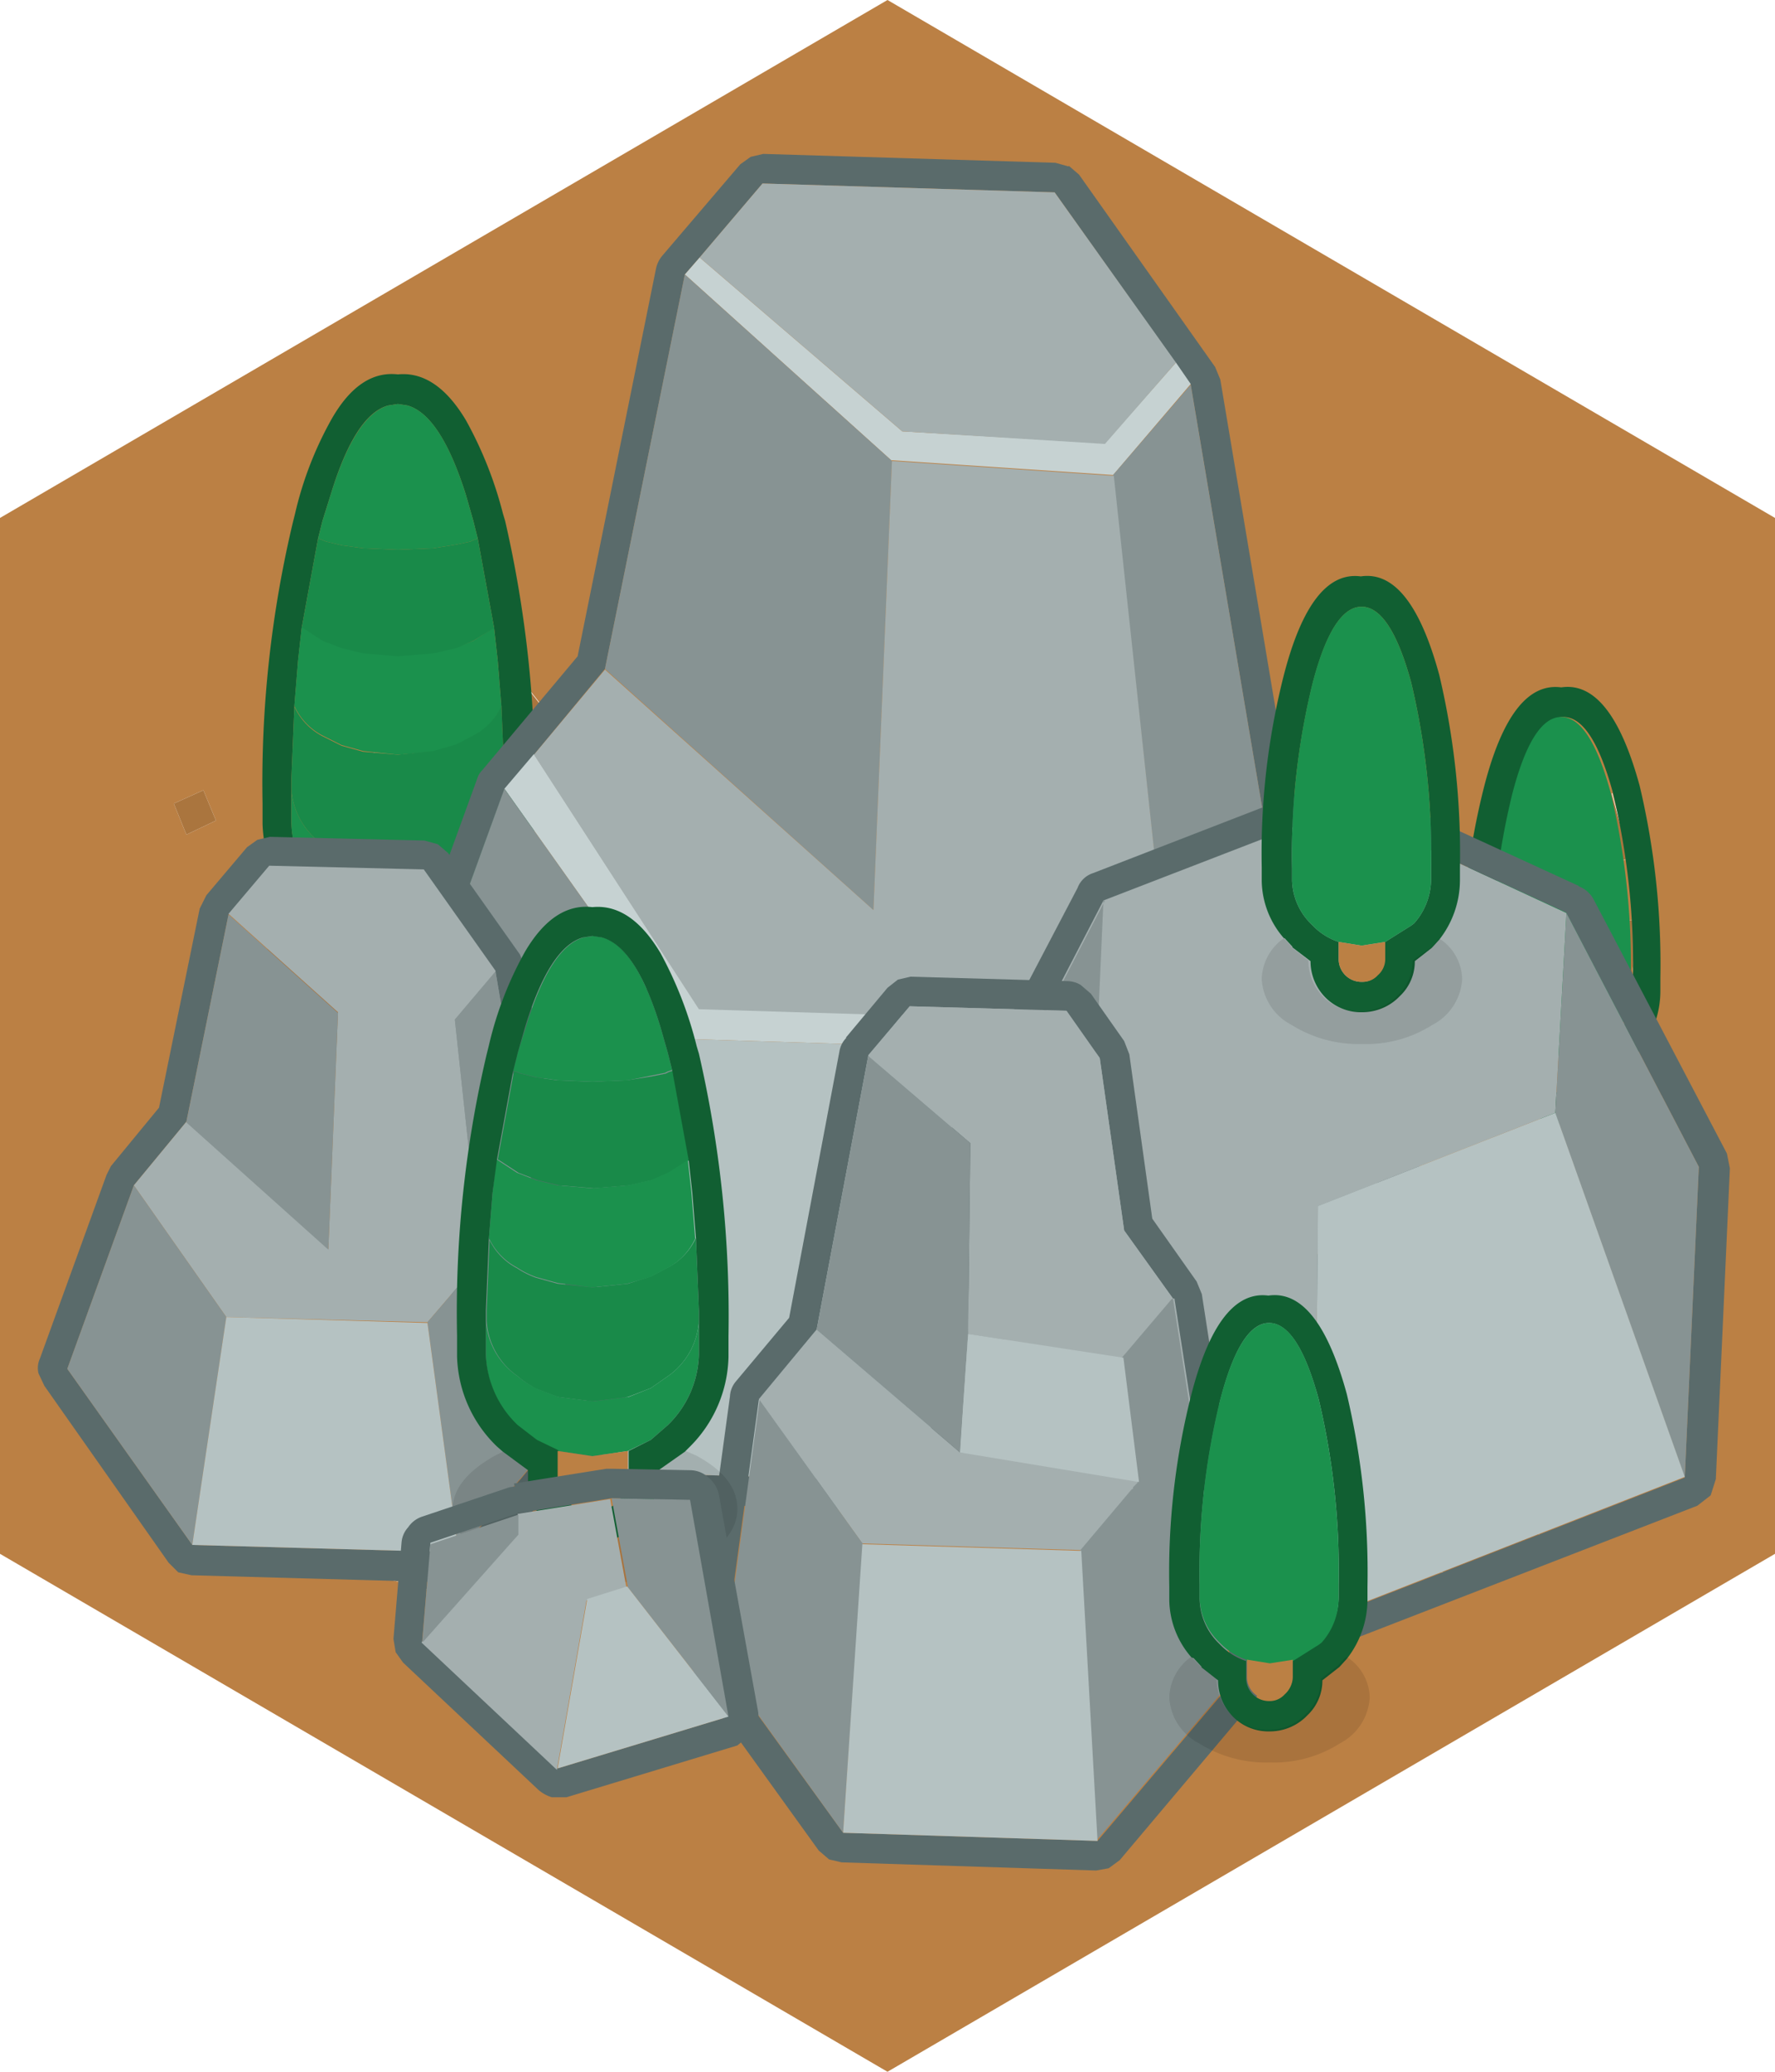 <svg xmlns="http://www.w3.org/2000/svg" viewBox="0 0 120 140"><defs><style>.cls-1{fill:#bb8044;}.cls-2{fill:#c68a4e;}.cls-3{fill:#aa753e;}.cls-4{fill:#115f32;}.cls-5{fill:#1b914d;}.cls-6{fill-opacity:0.1;}.cls-7{fill:#198a49;}.cls-8{fill:#5a6b6b;}.cls-9{fill:#c6d2d2;}.cls-10{fill:#879393;}.cls-11{fill:#a4afaf;}.cls-12{fill:#b5c2c2;}</style></defs><title>Asset 39</title><g id="Layer_2" data-name="Layer 2"><g id="Layer_1-2" data-name="Layer 1"><path class="cls-1" d="M110.15,58,109,53.6l-4.4,1.2,1.2,4.45,4.4-1.25m-8.85,2-3.2-.45-.4,3.15,3.15.4.45-3.1M11.75,54.3l.85,2.1,2-.95-.85-2.05-2,.9M23.6,46.45l3.85-2.8L24.6,39.9l-3.75,2.8,2.75,3.75m3.85,3.45-6.8,3,3,6.9,6.85-3-3.05-6.9M66.6,17.4l-7.1-.8-.85,7,7.15.8.8-7M50.8,24l.7,4.35,4.35-.7-.7-4.35L50.8,24M34.6,45.1l-3.25,2.6L34,51l3.2-2.6L34.6,45.1M60,0l60,35v70L60,140,0,105V35L60,0M42.75,106.7l1.9,1,1.15-2-2-1-1,2M35.1,91.4l-3.55,6.7,6.55,3.5L41.7,95,35.1,91.4M110,68.8l.75-6.55-6.55-.8-.75,6.6,6.55.75M25.45,106.5l4.5,1.2,1.25-4.45L26.65,102l-1.2,4.55M28.4,92.35l-4-.95-1,4,4,1,1-4.05m58.85-12.1,2.9,1.2,1.25-2.9-3-1.25-1.2,3M89.7,86l0,4.55H94.3V86H89.7M76.85,97.6,83,100l2.45-6.1L79.3,91.45,76.85,97.6M109,91.85l-4,1.85,1.75,4,4-1.85-1.75-4M96.15,99.3l1,7,7.1-1.1-1-7-7.1,1.1"/><path class="cls-2" d="M101.3,60l-.45,3.1-3.15-.4.4-3.15,3.2.45M27.45,49.9l3.05,6.9-6.85,3-3-6.9,6.8-3M50.8,24l4.35-.7.7,4.35-4.35.7L50.8,24M35.1,91.4,41.7,95l-3.6,6.65-6.55-3.5,3.55-6.7M87.25,80.25l1.2-3,3,1.25-1.25,2.9-2.9-1.2M109,91.85l1.75,4-4,1.85-1.75-4,4-1.85"/><path class="cls-3" d="M110.15,58l-4.4,1.25-1.2-4.45,4.4-1.2,1.2,4.4M23.6,46.45,20.85,42.7l3.75-2.8,2.85,3.75-3.85,2.8M11.75,54.3l2-.9.85,2.05-2,.95-.85-2.1M66.6,17.4l-.8,7.05-7.15-.8.85-7,7.1.8m-32,27.7,2.55,3.25L34,51l-2.6-3.25,3.25-2.6m8.15,61.6,1-2,2,1-1.15,2-1.9-1M28.4,92.35l-1,4.05-4-1,1-4,4,.95M25.45,106.5l1.2-4.55,4.55,1.3L30,107.7l-4.5-1.2M110,68.8l-6.55-.75.75-6.6,6.55.8L110,68.8M76.85,97.6l2.45-6.15,6.15,2.45L83,100l-6.15-2.4M89.7,86h4.6V90.5H89.75l0-4.55M96.15,99.3l7.1-1.1,1,7-7.1,1.1-1-7"/><path class="cls-4" d="M100.35,70.9a6,6,0,0,1-1.5-3.9v-.9a48.75,48.75,0,0,1,1.5-13q1.84-7.1,5.2-6.65,3.35-.5,5.3,6.65a52.21,52.21,0,0,1,1.4,13V67a6.53,6.53,0,0,1-1.4,4l-.5.55h0l-1.15.9a3.21,3.21,0,0,1-1,2.35l-.15.15a3.51,3.51,0,0,1-2.4.95h0a3.38,3.38,0,0,1-2.5-1,3.48,3.48,0,0,1-1-2.45l-1.15-.9h.05l-.55-.6m6.8.25a5.1,5.1,0,0,0,1.75-1.1l.2-.15a4.53,4.53,0,0,0,1.15-3V66.1a49.92,49.92,0,0,0-1.35-12.5q-1.4-5.15-3.35-5.15t-3.3,5.15a48.37,48.37,0,0,0-1.4,12.5V67a4.3,4.3,0,0,0,1.25,3l.15.15,1.75,1.1V72.3a1.54,1.54,0,0,0,1.55,1.55h0a1.35,1.35,0,0,0,1.05-.45,1.44,1.44,0,0,0,.5-1.1V71.15"/><path class="cls-5" d="M107.15,71.15l-1.6.25L104,71.15l-1.75-1.1-.15-.15a4.3,4.3,0,0,1-1.25-3V66.1a48.37,48.37,0,0,1,1.4-12.5q1.35-5.15,3.3-5.15t3.35,5.15a49.92,49.92,0,0,1,1.35,12.5V67a4.53,4.53,0,0,1-1.15,3l-.2.15a5.1,5.1,0,0,1-1.75,1.1"/><path class="cls-1" d="M107.15,71.15V72.3a1.44,1.44,0,0,1-.5,1.1,1.35,1.35,0,0,1-1.05.45h0A1.54,1.54,0,0,1,104,72.3V71.15l1.55.25,1.6-.25"/><path class="cls-6" d="M110.85,71a3.36,3.36,0,0,1,1.5,2.7,3.72,3.72,0,0,1-2,3.1,8.34,8.34,0,0,1-4.75,1.3,8.57,8.57,0,0,1-4.8-1.3,3.72,3.72,0,0,1-2-3.1,3.48,3.48,0,0,1,1.5-2.75l.55.6h-.05l1.15.9a3.48,3.48,0,0,0,1,2.45,3.38,3.38,0,0,0,2.5,1h0a3.51,3.51,0,0,0,2.4-.95l.15-.15a3.21,3.21,0,0,0,1-2.35l1.15-.9h0l.5-.55"/><path class="cls-4" d="M29.3,62.1l1.55-.75,1.15-1a6.89,6.89,0,0,0,2.1-4.75v-3l-.2-4.85-.25-3.1L33.4,42.4l-1.1-6L32,35.2l-.5-1.75q-1.7-5.4-3.95-6.05l-.65-.1-.65.1Q24,28,22.35,33.45L21.8,35.2l-.3,1.2-1.1,6-.25,2.25-.25,3.1-.2,4.85v3a6.89,6.89,0,0,0,2.1,4.75l1.3,1,1.45.7v1.75a2.24,2.24,0,0,0,.65,1.65,2.3,2.3,0,0,0,1.7.7H27a2.39,2.39,0,0,0,2.35-2.35V62.1m-8.5,0-.4-.35a8.75,8.75,0,0,1-2.7-6.1V54.3a76,76,0,0,1,2.05-19l.15-.6a24.11,24.11,0,0,1,2.45-6.35Q24.3,25,26.9,25.3c1.73-.17,3.27.87,4.6,3.1A26.43,26.43,0,0,1,34,34.7l.15.5a79,79,0,0,1,2,19.1v1.4a8.83,8.83,0,0,1-2.65,6.1l-.3.3L31.3,63.4v.45a4.07,4.07,0,0,1-1.2,3L30,67a4.07,4.07,0,0,1-3,1.2H26.9a4.27,4.27,0,0,1-4.35-4.35V63.4L20.8,62.15"/><path class="cls-5" d="M21.5,36.4l.3-1.2.55-1.75q1.65-5.4,3.9-6.05l.65-.1.65.1q2.25.64,3.95,6.05L32,35.2l.3,1.2-.3.1-.2.1-.95.2-1.55.25-2.4.1-2.35-.1-1.45-.2-1.05-.25-.25-.1-.3-.1m11.9,6,.25,2.25.25,3.1a4.25,4.25,0,0,1-1.9,2l-1.15.6-1.55.45L26.9,51l-2.35-.25-1.45-.4-1.3-.65a4.25,4.25,0,0,1-1.9-2l.25-3.1.25-2.25.1.05,1.3.85,1.3.5,1.45.35,2.35.2,2.4-.2,1.55-.35L32,43.3l1.35-.85,0-.05m.7,10.9v2.3A6.89,6.89,0,0,1,32,60.35l-1.15,1-1.55.75-2.4.35-2.35-.35-1.45-.7-1.3-1a6.89,6.89,0,0,1-2.1-4.75V53.3a4.92,4.92,0,0,0,2.1,3.75,6.61,6.61,0,0,0,1.3.85l1.45.55,2.35.3,2.4-.3,1.55-.6,1.15-.8a4.92,4.92,0,0,0,2.1-3.75"/><path class="cls-7" d="M34.1,53.3A4.92,4.92,0,0,1,32,57.05l-1.15.8-1.55.6-2.4.3-2.35-.3L23.1,57.9a6.61,6.61,0,0,1-1.3-.85,4.92,4.92,0,0,1-2.1-3.75v-.7l.2-4.85a4.25,4.25,0,0,0,1.9,2l1.3.65,1.45.4L26.9,51l2.4-.25,1.55-.45L32,49.7a4.25,4.25,0,0,0,1.9-2l.2,4.85v.7M32.3,36.4l1.1,6,0,.05L32,43.3l-1.15.5-1.55.35-2.4.2-2.35-.2L23.1,43.8l-1.3-.5-1.3-.85-.1-.05,1.1-6,.3.1.25.1,1.05.25,1.45.2,2.35.1,2.4-.1,1.55-.25.95-.2.2-.1.3-.1"/><path class="cls-6" d="M33.15,62.1l.7.3q2.81,1.5,2.8,3.6t-2.8,3.55a14.23,14.23,0,0,1-6.8,1.5,14.23,14.23,0,0,1-6.8-1.5q-2.8-1.45-2.8-3.55t2.8-3.6l.55-.25,1.75,1.25v.45A4.27,4.27,0,0,0,26.9,68.2H27A4.07,4.07,0,0,0,30,67l.15-.15a4.07,4.07,0,0,0,1.2-3V63.4l1.85-1.3"/><path class="cls-1" d="M29.3,62.1v1.75A2.39,2.39,0,0,1,27,66.2H26.9a2.3,2.3,0,0,1-1.7-.7,2.24,2.24,0,0,1-.65-1.65V62.1l2.35.35,2.4-.35"/><path class="cls-8" d="M72.25,11.2l.7.6,9.2,13,.35.85,4.8,28.6,8.6,24,.1,1-.45,1L77.35,101.8l-.7.55-.9.15-34.3-1-.9-.25-.65-.6-16-22.5-.35-.85a1.54,1.54,0,0,1,.1-1l8.6-23.65a1.4,1.4,0,0,1,.35-.6l6.45-7.7,5.3-26.2a2,2,0,0,1,.45-.9l5.25-6.15.7-.5.85-.2L71.35,11l.9.25m3.55,89.3L94,78.85,85.35,54.7,80.5,26l-1-1.45L71.3,13,51.55,12.4l-4.25,5-1,1.15L40.9,45.2,36.1,51l-2,2.35L25.5,77l16,22.5,34.3,1"/><path class="cls-9" d="M34.1,53.3l2-2.35,11.15,17.2,26.2.8L71.7,71l-25.6-.8-12-16.9M46.3,18.55l1-1.15L61,29.15l13.7.8,4.8-5.45,1,1.45L75.25,32.1l-15-1-14-12.6"/><path class="cls-10" d="M46.3,18.55l14,12.6L59.05,61.5,40.9,45.2l5.4-26.65M80.5,26,85.35,54.7,94,78.85,75.8,100.5,71.7,71l1.75-2,5.15-6.1L75.25,32.1,80.5,26m-39,73.5L25.5,77,34.1,53.3l12,16.9L41.5,99.45"/><path class="cls-11" d="M36.1,51l4.8-5.75L59.05,61.5,60.3,31.15l15,1L78.6,62.85,73.45,69l-26.2-.8L36.1,51M47.3,17.4l4.25-5L71.3,13,79.5,24.5,74.7,30,61,29.15,47.3,17.4"/><path class="cls-12" d="M75.8,100.5l-34.3-1L46.1,70.2l25.6.8,4.1,29.5"/><path class="cls-11" d="M105.15,75.2,89.1,81.5l-.25,28.1L64.9,98.3l9-24,.65-13.5,16.05-6.2L105.9,61.7l-.75,13.5"/><path class="cls-8" d="M106.75,59.9a1.92,1.92,0,0,1,1,.9l9,17.15.2,1-.95,21-.35,1.1-.9.7L89.6,111.5l-.8.1-.8-.2-24-11.3-.85-.75a1.86,1.86,0,0,1-.3-1.15l1.15-21a2,2,0,0,1,.25-.8L72.85,60a1.66,1.66,0,0,1,1.05-1l16-6.2,1.55.05,15.25,7m-.85,1.8L90.65,54.65,74.6,60.85l-8.55,16.5-1.15,21,23.95,11.3,25.05-9.8.95-21L105.9,61.7"/><path class="cls-10" d="M74.6,60.85,74,74.35l-9,24,1.15-21,8.55-16.5M105.15,75.2l.75-13.5,8.95,17.15-.95,21-8.75-24.6"/><path class="cls-12" d="M105.15,75.2l8.75,24.6-25.05,9.8.25-28.1,16.05-6.3"/><path class="cls-8" d="M16.7,57.25l.7-.5.85-.2,10.45.25.9.25.7.6,4.85,6.85.35.85,2.5,15,4.45,12.5.1,1-.45,1-9.55,11.4-.7.55-.9.15-18-.5-.9-.2-.65-.65L3,93.65,2.6,92.8a1.54,1.54,0,0,1,.1-1l4.5-12.4.3-.6,3.25-3.95L13.5,61.4l.45-.9,2.75-3.25m16.8,8.4L28.65,58.8,18.2,58.55,15.45,61.8l-2.85,14L9.05,80.1,4.55,92.5,13,104.4l18.05.5,9.55-11.4-4.5-12.7L33.5,65.65"/><path class="cls-11" d="M33.5,65.65,30.75,68.9,32.5,85.15l-3.6,4.2L15.3,89,9.05,80.1l3.55-4.3,9.6,8.6.65-16-7.4-6.65,2.75-3.25,10.45.25,4.85,6.85"/><path class="cls-10" d="M33.5,65.65,36.05,80.8l4.5,12.7L31,104.9,28.9,89.35l3.6-4.2L30.75,68.9l2.75-3.25M13,104.4,4.55,92.5l4.5-12.4L15.3,89,13,104.4M12.6,75.8l2.85-14,7.4,6.65-.65,16-9.6-8.6"/><path class="cls-12" d="M31,104.9l-18-.5L15.3,89l13.6.4L31,104.9"/><path class="cls-8" d="M79.3,87.75,76,83.15,74.35,71.5,72.1,68.3,61.5,68l-2.8,3.35L55.2,89.9l-3.9,4.7-2.45,18L57,123.85l17.2.55,9.2-10.85-4-25.8M57.2,70.1,60,66.75l.7-.55.85-.2,10.6.3a1.8,1.8,0,0,1,.9.25l.7.6L76,70.35l.35.9,1.55,11.1,3,4.25.35.85,4,25.8,0,.85-.4.75L75.7,125.7l-.75.55-.85.15-17.2-.55-.85-.2-.7-.6-8.1-11.25a1.82,1.82,0,0,1-.35-1.45l2.45-18a1.69,1.69,0,0,1,.4-1l3.6-4.3,3.4-18a1.68,1.68,0,0,1,.45-.9m19.35,30.55,0-.1.05,0-.1.05m.1-.15,0,0v0h0"/><path class="cls-11" d="M76.65,100.5l-.05,0,0,.1-3.5,4.15-14.8-.45-7-9.75,3.9-4.7,9.7,8.3,12.1,2-.2.2-.1.1,0,0m-18-29.15L61.5,68l10.6.3,2.25,3.2L76,83.15l3.3,4.6-3.4,4-10.45-1.6.15-12.9-6.9-5.9"/><path class="cls-10" d="M79.3,87.75l4,25.8-9.2,10.85-1.1-19.6,3.5-4.15.1-.05,0-.1v0l.1-.1.2-.2v-.05l-1.1-8.35,3.4-4M57,123.85l-8.1-11.25,2.45-18,7,9.75L57,123.85M55.2,89.9l3.5-18.55,6.9,5.9-.15,12.9-.55,8-9.7-8.3"/><path class="cls-12" d="M74.15,124.4,57,123.85l1.3-19.5,14.8.45,1.1,19.6m-8.7-34.25,10.45,1.6L77,100.1v.05l-12.1-2,.55-8"/><path class="cls-7" d="M34.65,72.35l.3.1.25.1,1,.25,1.45.2,2.35.1,2.4-.1L44,72.75l1-.2.2-.1.3-.1,1.1,6,0,.05-1.35.85-1.15.5-1.55.35-2.4.2-2.35-.2-1.45-.35-1.3-.5-1.3-.85-.1-.05,1.1-6M33.05,83.7a4.25,4.25,0,0,0,1.9,2,5.85,5.85,0,0,0,1.3.65l1.45.4,2.35.25,2.4-.25L44,86.25l1.15-.6a4.25,4.25,0,0,0,1.9-2l.2,4.85v.7A4.92,4.92,0,0,1,45.15,93L44,93.8l-1.55.6-2.4.3-2.35-.3-1.45-.55A6.61,6.61,0,0,1,35,93a4.92,4.92,0,0,1-2.1-3.75v-.7l.2-4.85"/><path class="cls-5" d="M33.05,83.7l.25-3.1.25-2.25.1.05,1.3.85,1.3.5,1.45.35,2.35.2,2.4-.2L44,79.75l1.15-.5,1.35-.85,0-.05.25,2.25.25,3.1a4.25,4.25,0,0,1-1.9,2l-1.15.6-1.55.45-2.4.25L37.7,86.7l-1.45-.4a5.85,5.85,0,0,1-1.3-.65,4.25,4.25,0,0,1-1.9-2m12.4-11.35-.3.1-.2.1-1,.2L42.45,73l-2.4.1L37.7,73l-1.45-.2-1-.25-.25-.1-.3-.1.3-1.2.55-1.75q1.65-5.4,3.9-6.05l.65-.1.65.1Q43,64,44.65,69.4l.5,1.75.3,1.2m-12.6,16.9A4.92,4.92,0,0,0,35,93a6.61,6.61,0,0,0,1.3.85l1.45.55,2.35.3,2.4-.3L44,93.8l1.15-.8a4.92,4.92,0,0,0,2.1-3.75v2.3a6.89,6.89,0,0,1-2.1,4.75L44,97.3l-1.55.75-2.4.35-2.35-.35-1.45-.7-1.3-1a6.89,6.89,0,0,1-2.1-4.75v-2.3"/><path class="cls-4" d="M32.85,89.25v2.3A6.89,6.89,0,0,0,35,96.3l1.3,1,1.45.7V99.8a2.24,2.24,0,0,0,.65,1.65,2.3,2.3,0,0,0,1.7.7h.05a2.39,2.39,0,0,0,2.35-2.35V98.05L44,97.3l1.15-1a6.89,6.89,0,0,0,2.1-4.75v-3l-.2-4.85-.25-3.1-.25-2.25-1.1-6-.3-1.2-.5-1.75Q43,64,40.7,63.35l-.65-.1-.65.1q-2.25.65-3.9,6.05L35,71.15l-.3,1.2-1.1,6L33.3,80.6l-.25,3.1-.2,4.85v.7M34,98.1l-.4-.35a8.75,8.75,0,0,1-2.7-6.1v-1.4a76,76,0,0,1,2-19l.15-.6A24.11,24.11,0,0,1,35.5,64.3q1.95-3.3,4.55-3c1.73-.17,3.27.87,4.6,3.1a26.43,26.43,0,0,1,2.45,6.3l.15.5a79,79,0,0,1,2,19.1v1.4a8.83,8.83,0,0,1-2.65,6.1l-.3.3-1.85,1.3v.45a4.07,4.07,0,0,1-1.2,3l-.15.15a4.07,4.07,0,0,1-3,1.2h-.05A4.27,4.27,0,0,1,35.7,99.8v-.45L34,98.1"/><path class="cls-6" d="M34,98.1l1.75,1.25v.45a4.27,4.27,0,0,0,4.35,4.35h.05a4.07,4.07,0,0,0,3-1.2l.15-.15a4.07,4.07,0,0,0,1.2-3v-.45l1.85-1.3.7.3q2.8,1.5,2.8,3.6T47,105.5a14.23,14.23,0,0,1-6.8,1.5,14.23,14.23,0,0,1-6.8-1.5Q30.6,104,30.6,102t2.8-3.6L34,98.1"/><path class="cls-1" d="M42.45,98.05V99.8a2.39,2.39,0,0,1-2.35,2.35h-.05a2.3,2.3,0,0,1-1.7-.7,2.24,2.24,0,0,1-.65-1.65V98.05l2.35.35,2.4-.35"/><path class="cls-8" d="M28.55,110.9l9.15,8.6L49.25,116,46.6,101.35l-5.3-.1-6.25,1-5.95,2-.55,6.55m6.2-10.55,6.25-1,.35,0,5.3.1a1.82,1.82,0,0,1,1.25.5,2,2,0,0,1,.7,1.15l2.65,14.65a2,2,0,0,1-.3,1.4l-1.1.9-11.55,3.5h-1a2.5,2.5,0,0,1-.9-.5l-9.15-8.6-.5-.7-.15-.9.55-6.55a1.72,1.72,0,0,1,.45-1,1.82,1.82,0,0,1,.9-.7l5.95-2,.35-.05"/><path class="cls-11" d="M28.55,110.9,35,103.65l0-1.35,6.25-1,1.1,6-2.7.85-2,11.45-9.15-8.6"/><path class="cls-10" d="M28.55,110.9l.55-6.55,5.95-2,0,1.35-6.45,7.25m13.85-3.7-1.1-6,5.3.1L49.25,116l-6.85-8.8"/><path class="cls-12" d="M42.4,107.2l6.85,8.8L37.7,119.5l2-11.45,2.7-.85"/><path class="cls-4" d="M93.65,63.65l1.75-1.1.2-.15a4.53,4.53,0,0,0,1.15-2.95V58.6A49.92,49.92,0,0,0,95.4,46.1Q94,41,92.05,41t-3.3,5.15a48.37,48.37,0,0,0-1.4,12.5v.85A4.3,4.3,0,0,0,88.6,62.4l.15.15a4.34,4.34,0,0,0,1.75,1.1V64.8a1.54,1.54,0,0,0,1.55,1.55h0a1.35,1.35,0,0,0,1.05-.45,1.44,1.44,0,0,0,.5-1.1V63.65m-6.8-.25a6,6,0,0,1-1.5-3.9v-.9a48.75,48.75,0,0,1,1.5-13q1.84-7.1,5.2-6.65,3.35-.5,5.3,6.65a52.21,52.21,0,0,1,1.4,13v.9a6.53,6.53,0,0,1-1.4,4l-.5.55h0l-1.15.9a3.21,3.21,0,0,1-1,2.35l-.15.15a3.51,3.51,0,0,1-2.4.95h0a3.38,3.38,0,0,1-2.5-1,3.48,3.48,0,0,1-1-2.45L87.35,64h.05l-.55-.6"/><path class="cls-5" d="M90.5,63.65a4.34,4.34,0,0,1-1.75-1.1l-.15-.15a4.3,4.3,0,0,1-1.25-2.95V58.6a48.37,48.37,0,0,1,1.4-12.5Q90.1,41,92.05,41T95.4,46.1a49.92,49.92,0,0,1,1.35,12.5v.85A4.53,4.53,0,0,1,95.6,62.4l-.2.15-1.75,1.1-1.6.25-1.55-.25"/><path class="cls-6" d="M97.35,63.45a3.36,3.36,0,0,1,1.5,2.7,3.72,3.72,0,0,1-2,3.1,8.34,8.34,0,0,1-4.75,1.3,8.57,8.57,0,0,1-4.8-1.3,3.72,3.72,0,0,1-2-3.1,3.48,3.48,0,0,1,1.5-2.75l.55.6h-.05l1.15.9a3.48,3.48,0,0,0,1,2.45,3.38,3.38,0,0,0,2.5,1h0a3.51,3.51,0,0,0,2.4-.95l.15-.15a3.21,3.21,0,0,0,1-2.35L96.8,64h0l.5-.55"/><path class="cls-1" d="M93.65,63.65V64.8a1.44,1.44,0,0,1-.5,1.1,1.35,1.35,0,0,1-1.05.45h0A1.54,1.54,0,0,1,90.5,64.8V63.65l1.55.25,1.6-.25"/><path class="cls-4" d="M87.4,112.15l1.75-1.1.2-.15a4.53,4.53,0,0,0,1.15-3v-.85a49.92,49.92,0,0,0-1.35-12.5q-1.4-5.14-3.35-5.15T82.5,94.6a48.37,48.37,0,0,0-1.4,12.5V108a4.3,4.3,0,0,0,1.25,3l.15.15a4.34,4.34,0,0,0,1.75,1.1v1.15a1.54,1.54,0,0,0,1.55,1.55h0a1.35,1.35,0,0,0,1.05-.45,1.44,1.44,0,0,0,.5-1.1v-1.15m-6.8-.25a6,6,0,0,1-1.5-3.9v-.9a48.75,48.75,0,0,1,1.5-13q1.84-7.09,5.2-6.65,3.35-.49,5.3,6.65a52.21,52.21,0,0,1,1.4,13v.9a6.53,6.53,0,0,1-1.4,4l-.5.55h0l-1.15.9a3.21,3.21,0,0,1-1,2.35l-.15.15a3.51,3.51,0,0,1-2.4.95h0a3.38,3.38,0,0,1-2.5-1,3.48,3.48,0,0,1-1-2.45l-1.15-.9h.05l-.55-.6"/><path class="cls-5" d="M84.25,112.15a4.34,4.34,0,0,1-1.75-1.1l-.15-.15a4.3,4.3,0,0,1-1.25-3v-.85a48.37,48.37,0,0,1,1.4-12.5q1.35-5.14,3.3-5.15t3.35,5.15a49.92,49.92,0,0,1,1.35,12.5V108a4.53,4.53,0,0,1-1.15,3l-.2.15-1.75,1.1-1.6.25-1.55-.25"/><path class="cls-6" d="M91.1,112a3.36,3.36,0,0,1,1.5,2.7,3.72,3.72,0,0,1-2,3.1,8.34,8.34,0,0,1-4.75,1.3,8.57,8.57,0,0,1-4.8-1.3,3.72,3.72,0,0,1-2-3.1,3.48,3.48,0,0,1,1.5-2.75l.55.6H81.1l1.15.9a3.48,3.48,0,0,0,1,2.45,3.38,3.38,0,0,0,2.5,1h0a3.51,3.51,0,0,0,2.4-.95l.15-.15a3.21,3.21,0,0,0,1-2.35l1.15-.9h0l.5-.55"/><path class="cls-1" d="M87.4,112.15v1.15a1.44,1.44,0,0,1-.5,1.1,1.35,1.35,0,0,1-1.05.45h0a1.54,1.54,0,0,1-1.55-1.55v-1.15l1.55.25,1.6-.25"/></g></g></svg>